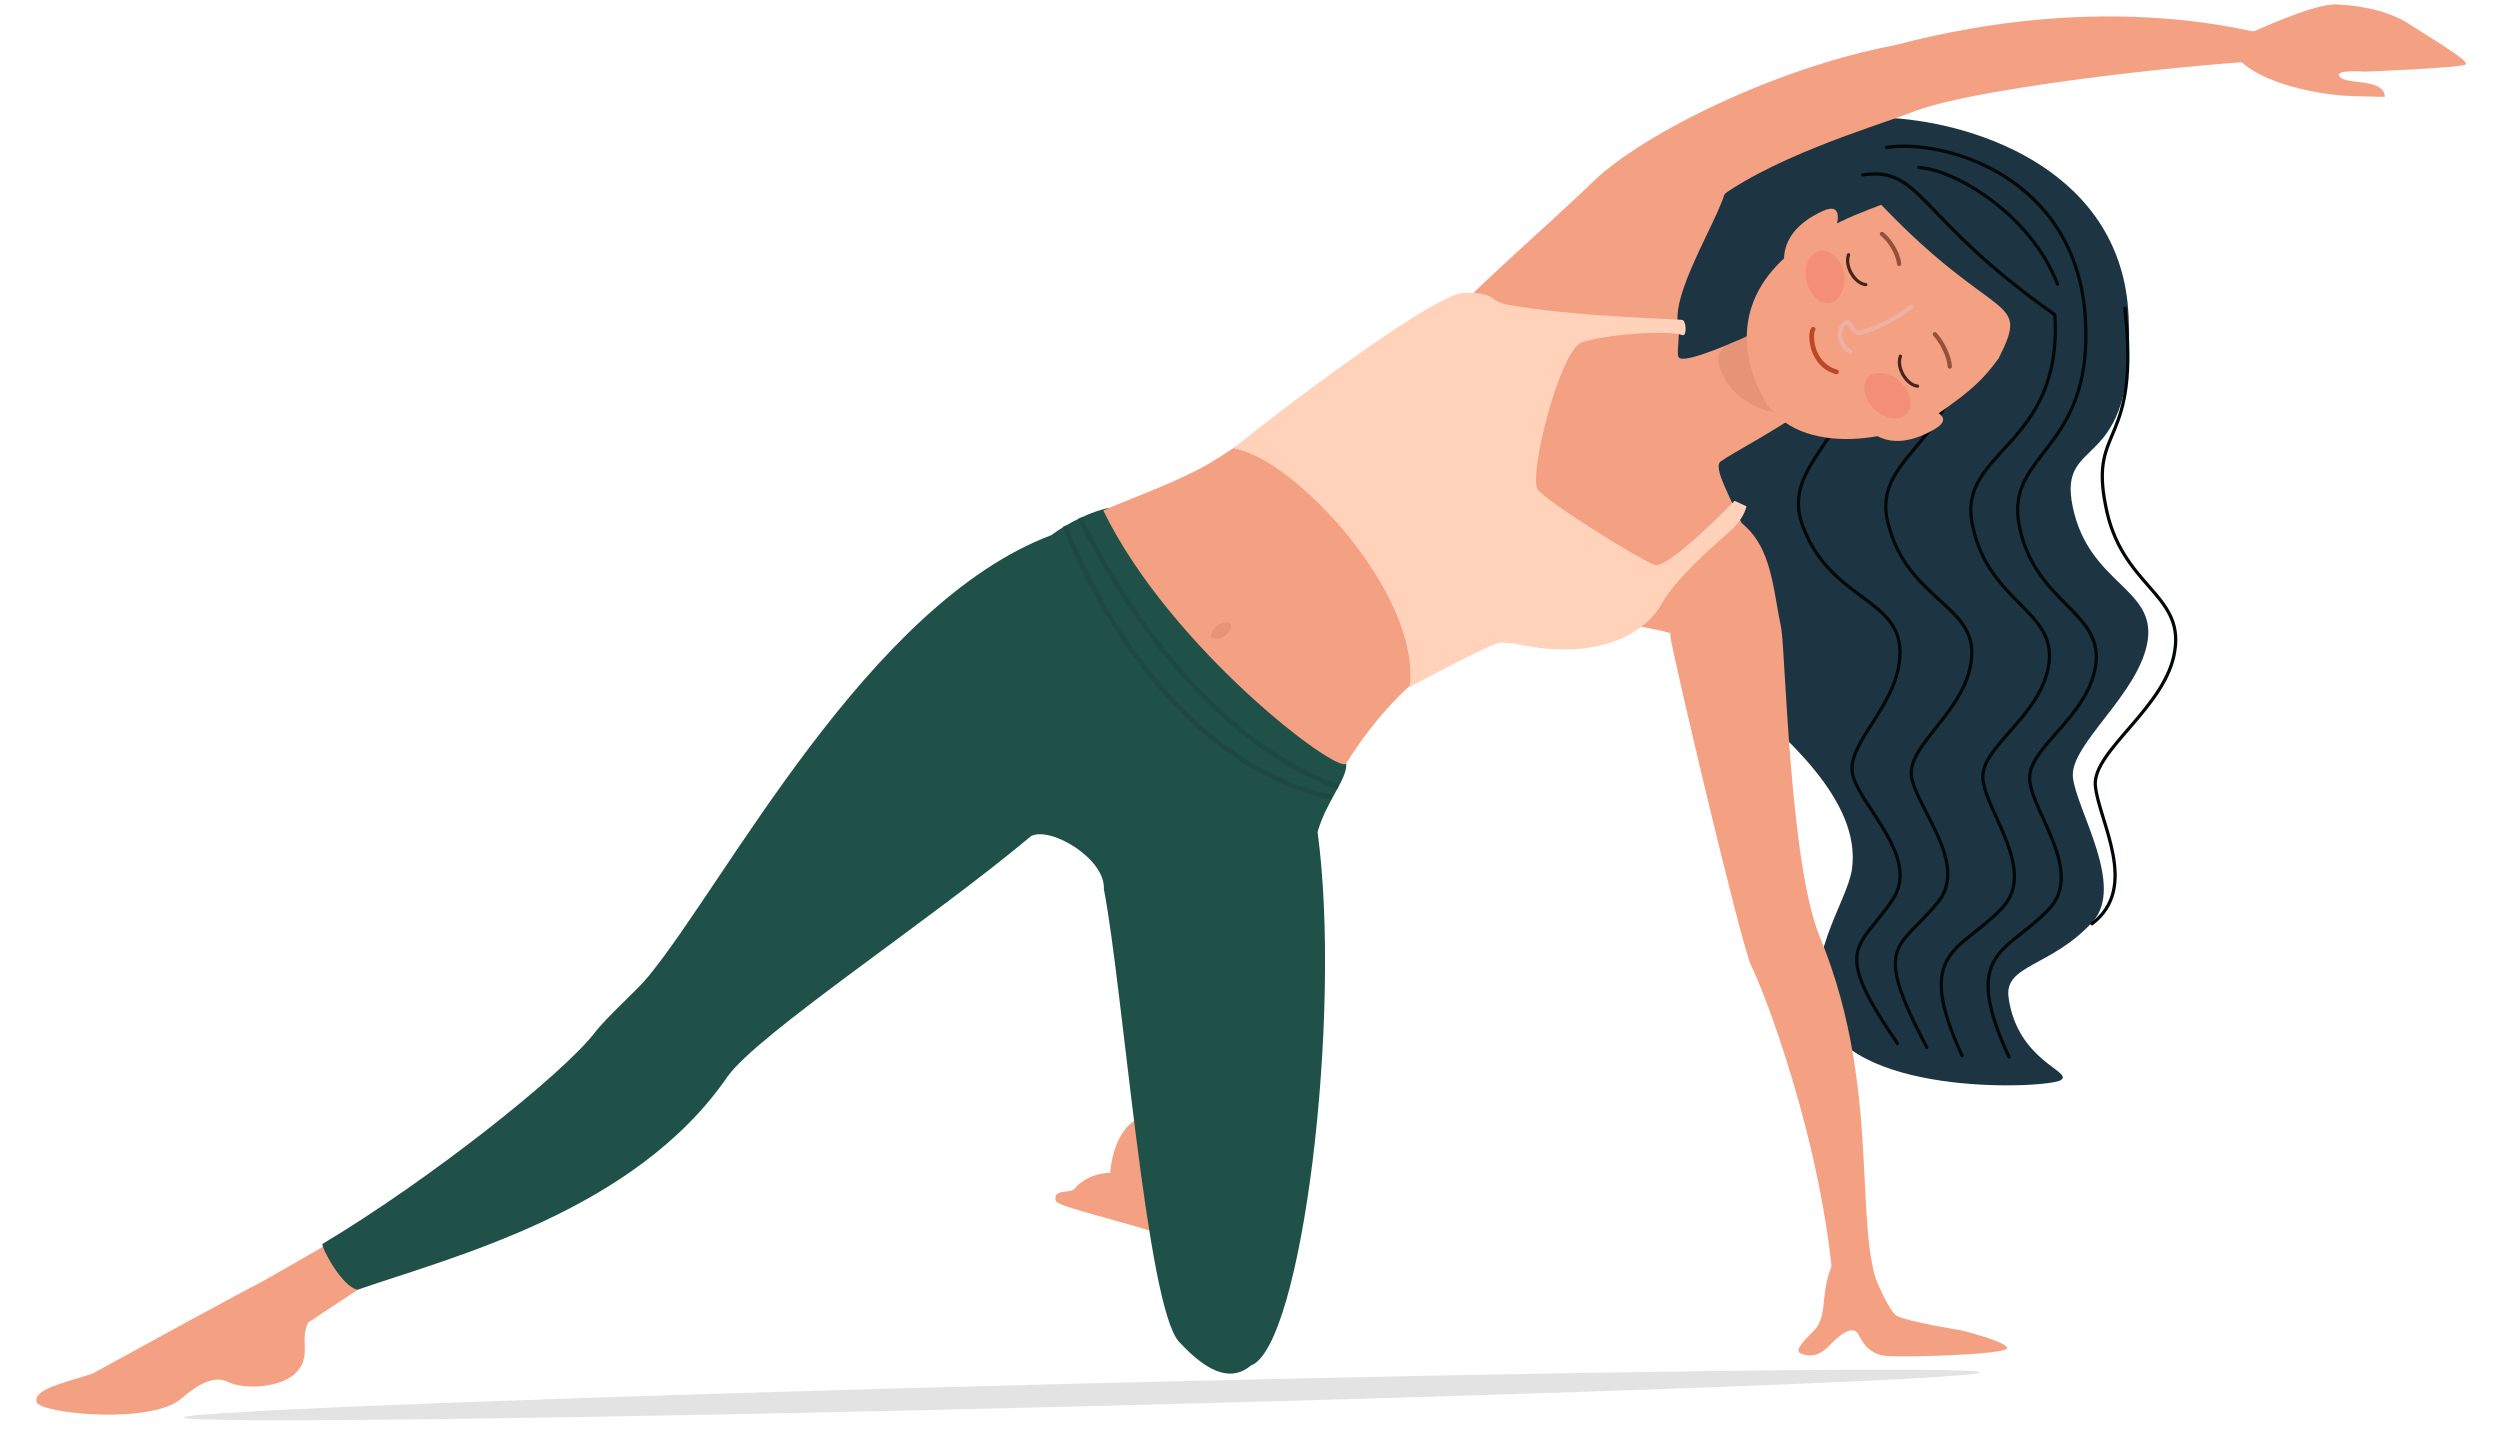 <svg width="766" height="438" viewBox="0 0 766 438" fill="none" xmlns="http://www.w3.org/2000/svg">
<path fill-rule="evenodd" clip-rule="evenodd" d="M521 68.497C521 68.497 543.74 33.881 579.639 36.157C607.281 37.934 650.333 53.27 652.2 96.906C654.586 146.615 630.195 132.219 635.106 155.364C640.026 178.867 660.487 180.118 658.046 196.295C655.606 212.473 634.156 228.077 635.137 238.077C636.117 248.077 651.433 271.664 640.972 282.682C628.428 296.262 614.074 295.566 615.413 305.556C618.081 325.18 635.366 328.305 631.492 330.914C627.619 333.522 569.63 336.126 559.328 312.406C551.693 294.704 565.914 276.784 567.431 266.36C570.456 245.154 546.272 225.024 530.863 211.465C515.444 197.549 523.68 170.118 523.312 156.163C523.302 142.199 486.404 129.207 521 68.497Z" fill="#1D3542"/>
<path d="M578.084 45.15C596.292 42.521 636.385 54.355 638.959 97.613C641.477 138.725 613.872 138.379 618.783 161.524C623.703 185.027 644.55 187.342 642.119 203.877C639.679 220.054 620.924 229.143 621.905 239.143C622.885 249.143 638.408 266.995 627.957 278.371C615.413 291.95 600.334 290.916 615.537 323.815" stroke="#01080A" stroke-miterlimit="10" stroke-linecap="round" stroke-linejoin="round"/>
<path d="M651.06 94.43C655.774 137.274 640.167 129.808 645.125 154.742C649.725 179.686 669.13 181.681 666.369 199.299C663.957 216.55 641.018 230.045 642.017 240.761C643.017 251.477 655.74 271.909 640.982 283.041" stroke="#01080A" stroke-miterlimit="10" stroke-linecap="round" stroke-linejoin="round"/>
<path d="M570.78 53.578C588.988 50.95 587.255 66.75 629.61 96.427C632.127 137.539 599.16 137.692 604.439 161.186C609.359 184.689 630.206 187.004 627.775 203.539C625.335 219.716 606.58 228.805 607.56 238.805C608.541 248.805 624.064 266.657 613.612 278.033C601.069 291.612 585.989 290.578 601.192 323.477" stroke="#01080A" stroke-miterlimit="10" stroke-linecap="round" stroke-linejoin="round"/>
<path d="M600.544 95.045C605.21 136.1 572.281 137.685 578.625 160.792C584.61 183.909 605.796 185.499 604.072 201.657C602.706 217.806 584.338 227.959 585.677 237.949C587.373 247.931 603.593 265.048 593.51 276.772C581.701 291.049 573.398 288.761 590.373 320.898" stroke="#01080A" stroke-miterlimit="10" stroke-linecap="round" stroke-linejoin="round"/>
<path d="M567.54 93.768C576.127 134.004 544.008 139.148 552.481 161.483C560.955 183.818 582.084 183.26 582.16 199.73C582.236 216.199 564.98 227.754 567.752 237.707C570.523 247.66 588.486 262.941 579.863 275.701C569.516 291.013 560.883 289.808 581.382 319.704" stroke="#01080A" stroke-miterlimit="10" stroke-linecap="round" stroke-linejoin="round"/>
<path d="M103.795 379.204C103.795 379.204 78.028 394.206 76.605 394.602C70.244 397.992 50.104 408.907 28.202 420.943C19.672 423.674 10.05 425.718 11.228 429.626C12.397 433.176 46.533 436.573 55.637 428.455C59.491 425.131 65.118 421.044 69.839 423.426C74.561 425.808 86.738 425.487 91.252 419.997C95.417 414.874 91.723 410.674 94.446 405.231C94.795 404.864 119.459 388.817 119.807 388.45C124.293 381.886 105.538 377.368 103.795 379.204Z" fill="#F4A082"/>
<path d="M359.387 340.953C359.387 340.953 352.498 337.912 349.039 342.658C340.887 346.096 340.162 359.364 340.162 359.364C340.162 359.364 333.348 359.185 329.182 364.308C327.787 365.777 322.368 364.13 323.546 368.038C324.319 370.166 356.033 376.849 358.983 379.994C361.556 382.432 359.123 344.541 359.387 340.953Z" fill="#F4A082"/>
<path d="M339.807 155.633C334.812 156.481 327.027 160.267 322.108 163.977C266.042 185.149 222.758 269.721 198.801 298.998C194.985 303.754 186.22 311.147 182.064 316.627C172.008 329.425 131.993 361.274 98.828 381.126C98.121 381.503 104.549 394.224 109.592 395.165C138.713 385.088 194.61 371.081 222.91 329.873C232.24 316.736 285.083 282.042 315.938 256.164C321.951 253.141 338.698 263.083 338.227 272.405C344.034 302.33 351.275 400.25 361.237 411.088C371.199 421.925 378.032 422.819 383.291 418.384C398.907 412.601 411.288 311.299 403.709 254.924C406.328 245.545 412.954 238.567 412.473 233.924C412.473 233.924 338.158 161.047 339.807 155.633Z" fill="#1F5148"/>
<path d="M330.954 158.725C330.954 158.725 359.932 223.04 409.986 241.069" stroke="#1D4941" stroke-width="1.5" stroke-miterlimit="10"/>
<path d="M326.325 161.192C326.325 161.192 351.362 231.767 408.019 244.345" stroke="#1D4941" stroke-width="1.5" stroke-miterlimit="10"/>
<path d="M546.523 98.619C539.059 100.964 515.008 113.056 514.188 109.139C513.792 107.717 514.715 101.964 514.31 100.184C510.747 87.388 536.72 53.044 526.721 54.382C515.298 56.115 431.553 101.292 425.182 104.325C421.648 106.208 395.297 126.239 373.094 140.431C363.226 146.779 348.666 151.817 338.035 156.395C358.497 198.465 410.06 237.568 412.472 233.923C419.691 222.275 438.031 197.442 461.639 195.746C465.239 196.367 492.448 195.291 498.819 192.259C505.19 189.226 542.238 207.943 541.71 187.905C541.181 167.867 523.001 144.356 527.223 141.38C531.445 138.404 542.764 132.734 554.374 124.551C565.646 117.092 553.987 96.273 546.523 98.619Z" fill="#F4A082"/>
<path opacity="0.6" d="M549.388 125.756C544.082 128.403 532.49 123.696 528.343 115.927C524.196 108.159 527.583 106.049 532.813 104.152C538.119 101.506 542.922 97.998 547.069 105.766C551.226 113.892 554.694 123.11 549.388 125.756Z" fill="#DB8C70"/>
<path d="M432.468 122.394C420.762 113.393 460.09 82.636 488.4 55.392C503.781 40.664 544.824 20.604 580.128 13.944C592.945 10.741 648.456 -4.329 706.276 13.84C706.276 13.84 707.162 20.262 700.668 18.643C694.184 17.381 606.244 25.788 585.331 34.575C574.333 38.803 540.546 48.646 523.017 63.431C505.488 78.216 491.164 119.414 463.681 110.113C435.473 100.472 428.933 124.278 432.468 122.394Z" fill="#F4A082"/>
<path d="M687.917 10.744C699.254 5.79 710.95 0.827 716.699 1.391C724.955 1.89 733.248 3.819 739.092 7.962C744.926 11.747 756.575 18.601 755.528 19.703C754.482 20.805 724.767 21.946 724.767 21.946C724.767 21.946 714.711 21.137 716.926 23.585C719.141 26.034 730.554 23.942 730.705 29.667C730.705 29.667 721.384 29.555 717.793 29.292C714.202 29.028 692.281 26.742 684.486 16.563C684.844 16.554 683.666 12.646 687.917 10.744Z" fill="#F4A082"/>
<path d="M536.68 296.175C539.697 301.824 558.509 349.309 561.885 395.769C567.973 395.609 572.384 399.79 578.482 399.987C565.833 382.417 578.253 336.972 557.584 287.03C548.404 265.071 547.045 199.938 545.772 192.452C542.907 178.921 542.906 165.315 530.531 158.122C518.157 150.928 485.379 171.845 486.887 188.276C486.887 188.276 512.852 180.788 511.787 194.781C511.872 198.001 533.664 290.525 536.68 296.175Z" fill="#F4A082"/>
<path d="M600.903 407.632C600.903 407.632 583.986 404.856 581.074 403.142C578.152 401.071 572.403 386.899 572.346 384.753L563.364 383.915C556.824 394.114 560.622 402.249 556.099 407.381C554.007 409.585 549.455 413.644 551.632 414.661C554.893 416.007 557.739 415.216 560.529 412.277C563.318 409.339 567.521 405.648 569.397 408.821C570.914 412.004 573.139 414.81 577.455 415.412C581.772 416.014 615.436 415.126 615.021 412.989C614.248 410.861 600.903 407.632 600.903 407.632Z" fill="#F4A082"/>
<path d="M562.6 69.549C562.6 69.549 565.258 61.601 558.529 64.643C544.364 71.104 546.767 80.709 546.796 81.782C546.834 83.213 562.6 69.549 562.6 69.549Z" fill="#F4A082"/>
<path d="M591.31 125.368C591.31 125.368 599.255 127.665 592.903 131.413C579.492 139.286 573.215 132.29 572.112 131.245C571.377 130.548 591.31 125.368 591.31 125.368Z" fill="#F4A082"/>
<path fill-rule="evenodd" clip-rule="evenodd" d="M576.398 62.741C571.431 64.662 565.041 66.979 559.396 70.35C531.123 85.419 532.386 106.154 539.578 120.645C548.701 140.456 580.481 136.038 594.909 125.989C604.06 119.661 607.906 115.979 612.401 109.773C622.277 90.177 611.779 99.763 576.398 62.741Z" fill="#F4A082"/>
<path d="M378.032 137.437C396.382 140.176 435.476 182.114 431.924 210.495C431.924 210.495 457.719 196.566 459.877 196.867C461.309 196.829 462.751 197.15 463.826 197.121C490.507 203.221 504.577 193.182 509.026 185.187C513.474 177.192 524.689 167.587 529.589 163.161C534.499 159.092 535.112 155.138 535.112 155.138L531.483 153.443C531.483 153.443 510.901 174.754 506.914 173.068C502.937 171.741 474.521 154.229 471.185 150.02C468.207 145.802 477.941 107.231 484.689 104.905C491.437 102.579 510.39 101.005 515.451 102.662C516.902 103.339 516.76 97.972 515.328 98.01C513.528 97.699 482.333 97.09 461.806 93.334C455.68 92.063 458.837 89.474 448.093 89.757C436.661 91.133 378.013 136.722 378.032 137.437Z" fill="#FFD2B9"/>
<path d="M585.465 94.011C579.151 99.191 571.338 101.903 569.547 101.95C567.031 101.659 566.927 97.722 565.523 98.834C562.008 101.433 564.289 106.386 566.833 107.751" stroke="#EFAFA3" stroke-width="1.38" stroke-miterlimit="10" stroke-linecap="round" stroke-linejoin="round"/>
<path opacity="0.69" d="M576.634 71.686C578.462 73.07 581.431 76.931 581.893 80.857" stroke="#682C1A" stroke-width="1.31" stroke-miterlimit="10" stroke-linecap="round" stroke-linejoin="round"/>
<path d="M571.668 87.213C568.435 86.94 565.07 81.658 566.408 78.042" stroke="#49241B" stroke-miterlimit="10" stroke-linecap="round" stroke-linejoin="round"/>
<path d="M587.539 118.305C584.307 118.033 580.942 112.75 582.28 109.134" stroke="#49241B" stroke-miterlimit="10" stroke-linecap="round" stroke-linejoin="round"/>
<path opacity="0.69" d="M597.416 112.315C597.35 109.811 595.437 105.206 592.854 102.41" stroke="#682C1A" stroke-width="1.31" stroke-miterlimit="10" stroke-linecap="round" stroke-linejoin="round"/>
<path d="M555.542 100.888C554.506 102.348 554.751 111.651 562.696 113.948" stroke="#BC4926" stroke-width="1.45" stroke-miterlimit="10" stroke-linecap="round" stroke-linejoin="round"/>
<path opacity="0.24" fill-rule="evenodd" clip-rule="evenodd" d="M559.991 92.892C556.768 92.977 553.799 89.117 553.327 84.832C552.847 80.19 555.269 76.903 558.492 76.818C561.715 76.733 564.684 80.594 565.155 84.878C565.268 89.172 563.214 92.807 559.991 92.892Z" fill="#ED5851"/>
<path opacity="0.24" fill-rule="evenodd" clip-rule="evenodd" d="M571.725 116.574C570.368 119.474 571.913 123.73 575.57 126.499C579.218 128.909 583.515 128.795 584.872 125.895C586.229 122.995 584.683 118.739 581.027 115.971C577.379 113.56 573.082 113.674 571.725 116.574Z" fill="#ED5851"/>
<path opacity="0.6" d="M375.244 194.801C373.84 195.912 372.049 195.959 371.314 195.262C370.579 194.565 371.606 192.748 373.01 191.637C374.414 190.526 376.205 190.478 376.94 191.175C377.675 191.872 377.006 193.68 375.244 194.801Z" fill="#DB8C70"/>
<path d="M587.924 51.336C598.328 51.778 621.975 65.119 630.439 87.096" stroke="#01080A" stroke-miterlimit="10" stroke-linecap="round" stroke-linejoin="round"/>
<path opacity="0.56" d="M606.824 420.499C606.871 422.401 483.705 427.09 331.606 430.908C179.509 434.726 56.266 436.297 56.216 434.319C56.168 432.417 179.334 427.728 331.431 423.91C483.53 420.092 606.776 418.597 606.824 420.499Z" fill="black" fill-opacity="0.2"/>
</svg>
